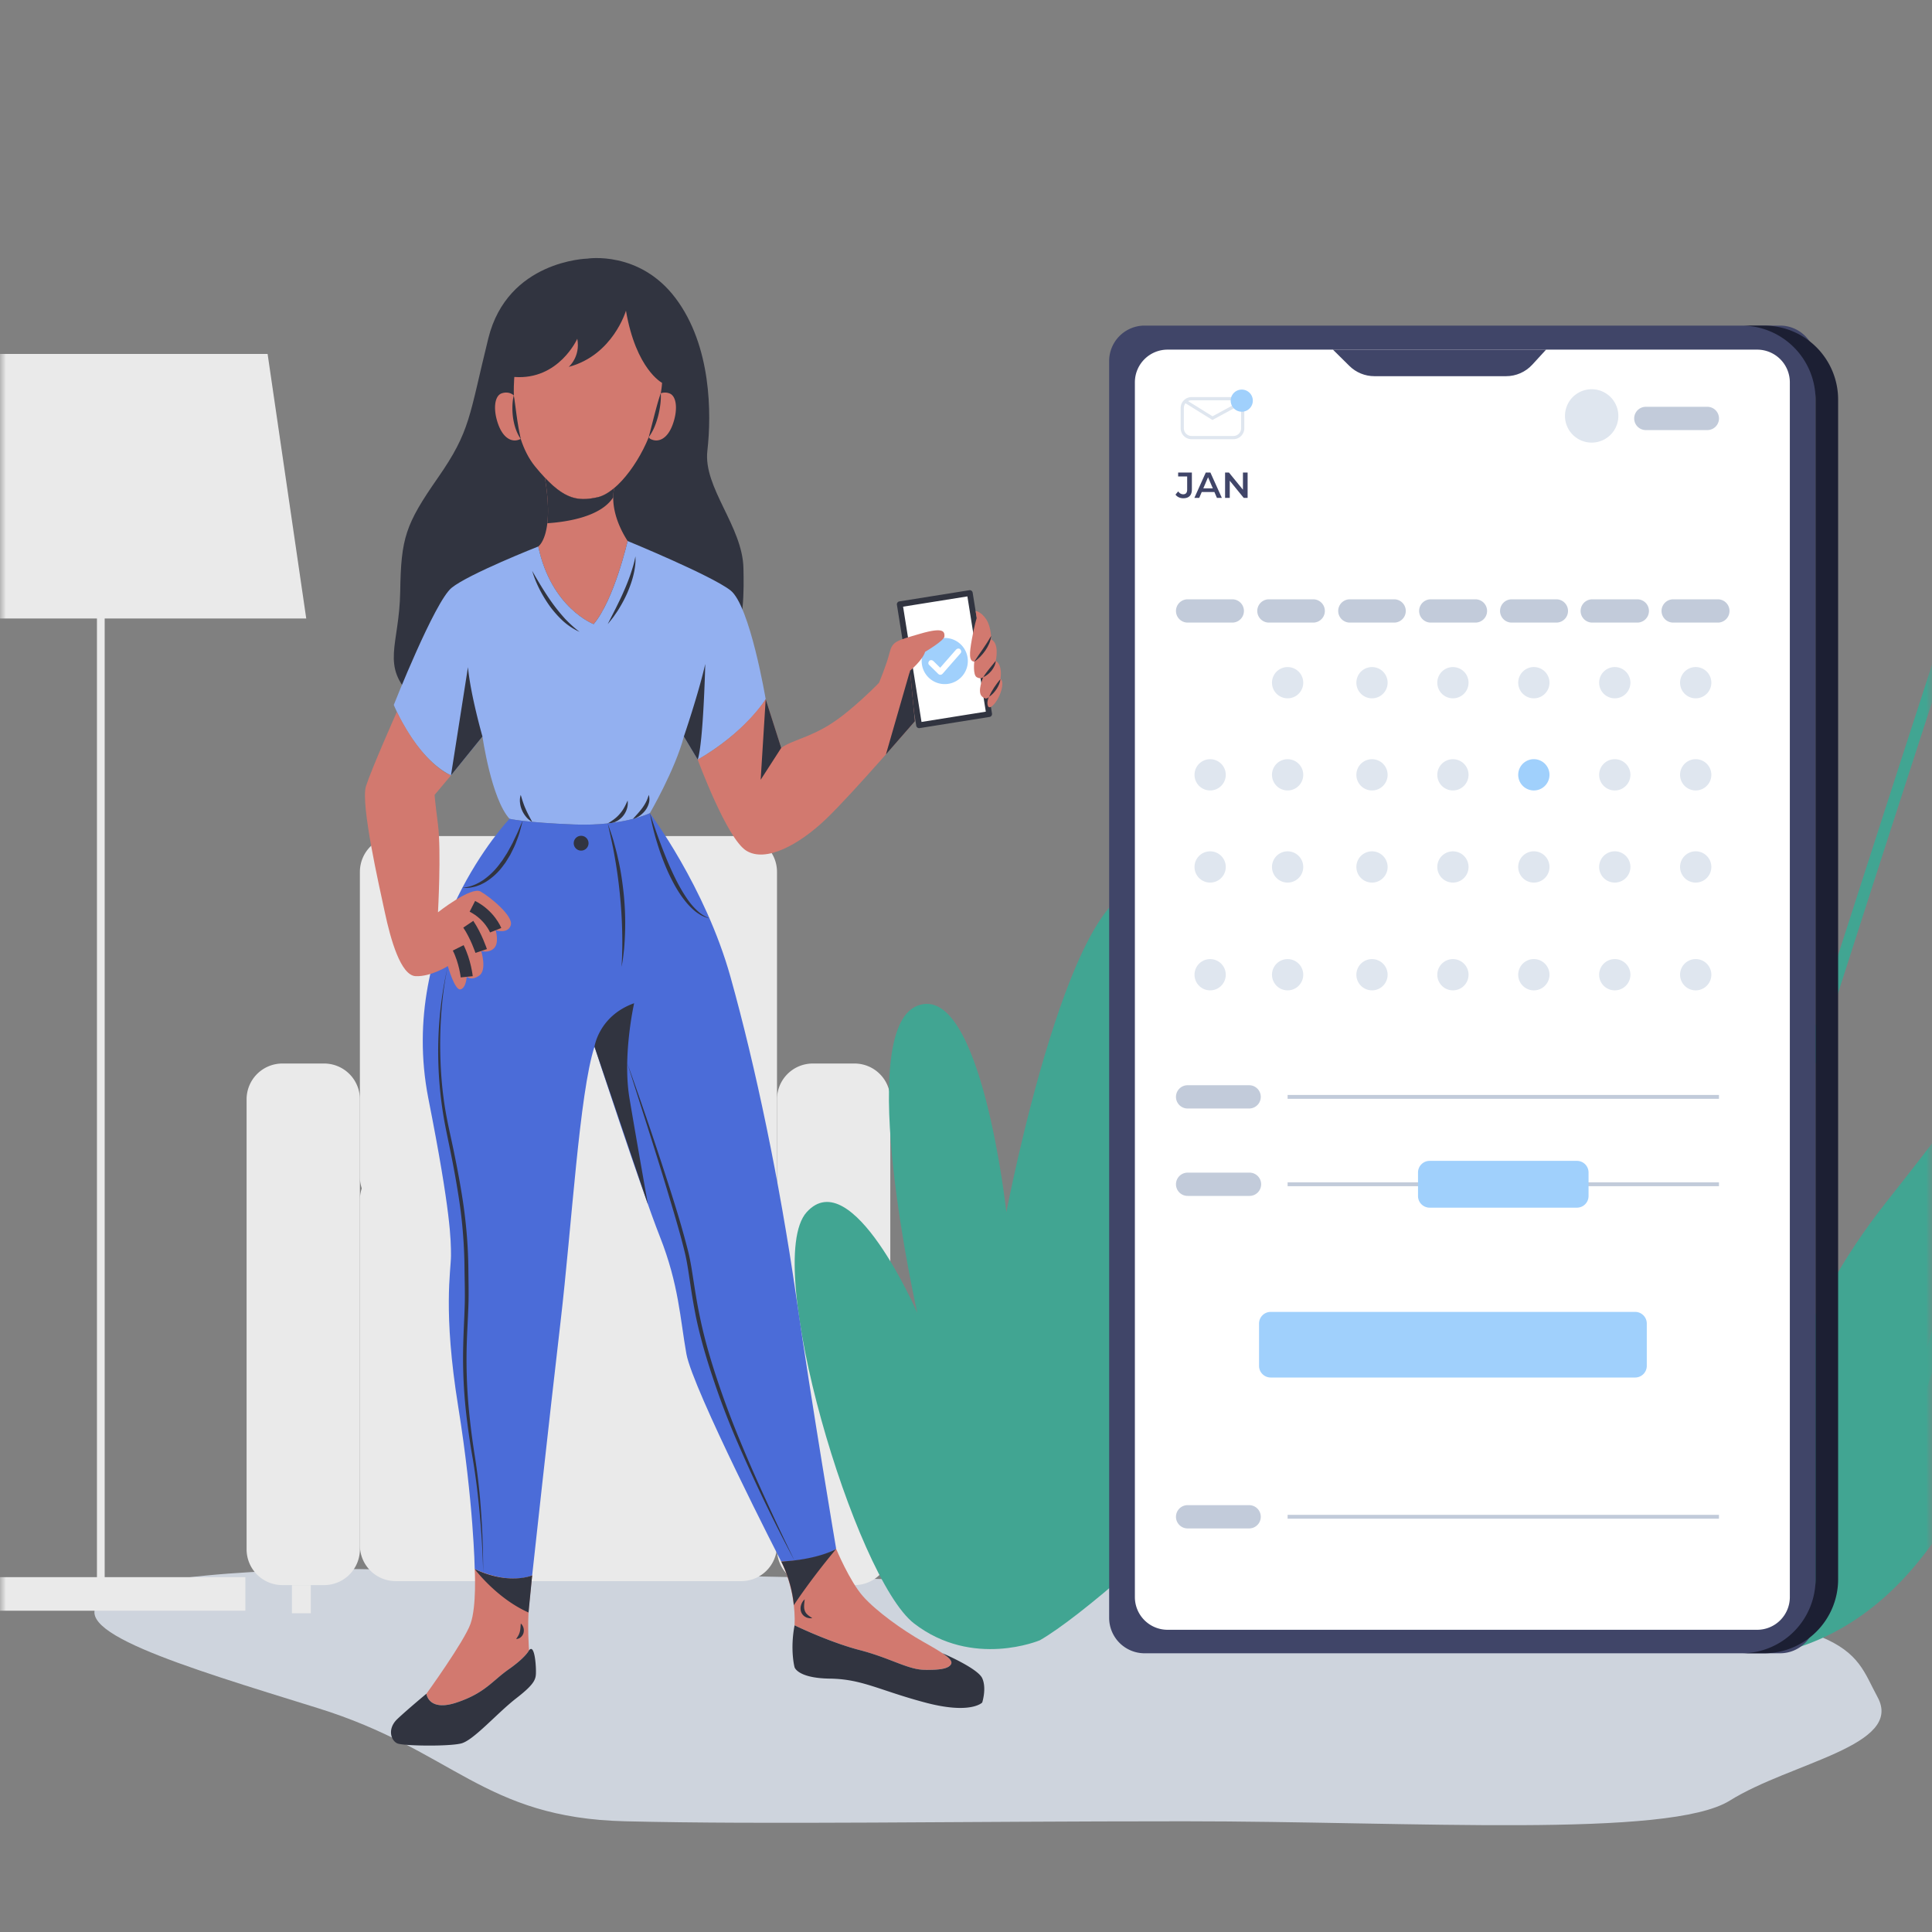 <svg width="160" height="160" viewBox="0 0 160 160" fill="none" xmlns="http://www.w3.org/2000/svg">
    <rect x="0" y="0" width="160" height="160" fill="#808080" stroke="none"/>
    <g clip-path="url(#5e0x86nv8a)">
        <path d="M29.805 129.947s-17.21-.134-21.136 2.41c-3.926 2.544 6.387 5.603 17.654 9.103 11.267 3.499 13.678 9.085 25.448 9.371 11.77.286 27.377 0 46.314 0 18.938 0 40.136 1.431 45.176-1.717 5.039-3.148 14.421-4.535 12.232-8.564-2.19-4.028-1.487-6.69-27.171-8.078-25.685-1.388-98.517-2.525-98.517-2.525z" fill="#CED4DD"/>
        <mask id="4c3yy9iy3b" style="mask-type:luminance" maskUnits="userSpaceOnUse" x="0" y="0" width="160" height="160">
            <path d="M160 0H0v160h160V0z" fill="#fff"/>
        </mask>
        <g mask="url(#4c3yy9iy3b)" fill="#EAEAEA">
            <path d="M26.841 131.271h-3.454a2.964 2.964 0 0 1-2.965-2.964V91.04a2.964 2.964 0 0 1 2.965-2.964h3.454a2.964 2.964 0 0 1 2.964 2.964v37.267a2.964 2.964 0 0 1-2.964 2.964zM70.766 131.271h-3.454a2.964 2.964 0 0 1-2.964-2.964V91.04a2.964 2.964 0 0 1 2.964-2.964h3.455a2.964 2.964 0 0 1 2.964 2.964v37.267a2.964 2.964 0 0 1-2.965 2.964z"/>
            <path d="M61.384 130.942H32.769a2.964 2.964 0 0 1-2.964-2.964V99.363A2.964 2.964 0 0 1 32.77 96.4h28.615a2.964 2.964 0 0 1 2.964 2.964v28.615a2.964 2.964 0 0 1-2.964 2.964z"/>
            <path d="M61.384 100.43H32.769a2.964 2.964 0 0 1-2.964-2.964V72.205a2.964 2.964 0 0 1 2.964-2.964h28.615a2.964 2.964 0 0 1 2.964 2.964v25.261a2.964 2.964 0 0 1-2.964 2.964zM25.74 131.271h-1.564v2.329h1.564v-2.329zM69.821 131.271h-1.564v2.329h1.564v-2.329zM25.362 51.223H-6.371l3.2-21.91h25.333l3.2 21.91z"/>
            <path d="M8.669 50.893h-.64v79.719h.64V50.893zM20.32 130.613H-3.45v2.78h23.77v-2.78z"/>
        </g>
        <mask id="o7tiohibqc" style="mask-type:luminance" maskUnits="userSpaceOnUse" x="0" y="0" width="160" height="160">
            <path d="M160 0H0v160h160V0z" fill="#fff"/>
        </mask>
        <g mask="url(#o7tiohibqc)">
            <path d="M86.123 135.837s-5.56 2.364-10.425-1.39c-4.866-3.753-12.65-29.885-8.897-34.056 3.753-4.17 9.166 8.341 9.166 8.341s-5.29-23.353 0-25.438c5.29-2.085 7.376 17.097 7.376 17.097s5.556-29.19 11.813-26.55c6.257 2.642-1.527 26.272-1.527 26.272s8.618-15.568 13.623-11.954c5.004 3.614-10.843 24.326-10.843 24.326s11.26-12.927 15.986-8.201c4.726 4.726-19.739 27.8-26.272 31.553z" fill="#41A592"/>
        </g>
        <mask id="hyzg2qm6td" style="mask-type:luminance" maskUnits="userSpaceOnUse" x="0" y="0" width="160" height="160">
            <path d="M160 0H0v160h160V0z" fill="#fff"/>
        </mask>
        <g mask="url(#hyzg2qm6td)">
            <path d="M148.689 132.138c-.397-.962-.715-1.961-1.019-2.956a59.276 59.276 0 0 1-1.803-7.771c-1.296-7.924-.964-16.064 1.45-23.746a3068.457 3068.457 0 0 1 5.969-18.734 6405.029 6405.029 0 0 1 7.635-23.601c.309-.951.685-1.905.935-2.874.012-.044.029-.086.043-.13h-.926c.091.54.17 1.081.249 1.622a130.688 130.688 0 0 1 .191 1.369l.02.143c-.012-.085-.004-.03.002.019l.04.302c.113.859.22 1.719.321 2.58a204.948 204.948 0 0 1 1.209 15.391c.131 3.238.182 6.48.138 9.72-.046 3.468-.2 6.937-.493 10.394-.295 3.496-.733 6.98-1.367 10.432-.62 3.376-1.426 6.723-2.497 9.986-1.005 3.062-2.248 6.051-3.829 8.863-1.492 2.654-3.286 5.142-5.448 7.291a27.849 27.849 0 0 1-1.622 1.489c-.472.4.21 1.076.679.678 2.34-1.985 4.327-4.361 5.991-6.935 1.752-2.71 3.143-5.642 4.283-8.658 1.205-3.187 2.123-6.48 2.84-9.809.749-3.474 1.28-6.993 1.66-10.526.376-3.493.599-7.002.705-10.514.1-3.338.095-6.68.002-10.02a200.08 200.08 0 0 0-.458-8.995c-.18-2.447-.402-4.89-.669-7.33a177.96 177.96 0 0 0-.649-5.249c-.11-.795-.192-1.608-.356-2.394-.007-.034-.011-.068-.017-.102-.084-.5-.792-.412-.926 0a7227.822 7227.822 0 0 0-7.91 24.421 3517.596 3517.596 0 0 0-6.091 19.078c-.572 1.813-1.156 3.621-1.584 5.476a47.849 47.849 0 0 0-1.017 6.364c-.363 3.888-.267 7.813.205 11.687.541 4.433 1.482 8.93 3.112 13.103.025.065.05.129.077.193.232.561 1.161.314.925-.257z" fill="#41A592"/>
        </g>
        <mask id="egdvsy13je" style="mask-type:luminance" maskUnits="userSpaceOnUse" x="0" y="0" width="160" height="160">
            <path d="M160 0H0v160h160V0z" fill="#fff"/>
        </mask>
        <g mask="url(#egdvsy13je)">
            <path d="M147.984 136.705s-7.259-17.635 8.307-37.253c15.565-19.617 14.748-22.095 14.748-22.095s1.785 52.661-23.055 59.348z" fill="#41A592"/>
        </g>
        <path d="M147.419 136.918H94.793a2.938 2.938 0 0 1-2.938-2.938V29.902a2.937 2.937 0 0 1 2.938-2.938h52.626a2.937 2.937 0 0 1 2.937 2.938V133.98a2.938 2.938 0 0 1-2.937 2.938z" fill="#404568"/>
        <path d="M146.096 26.964h-1.869a6.13 6.13 0 0 1 6.129 6.13v97.694a6.13 6.13 0 0 1-6.129 6.13h1.869a6.13 6.13 0 0 0 6.13-6.13V33.094a6.129 6.129 0 0 0-6.13-6.13z" fill="#1C1F33"/>
        <path d="M145.52 134.972H96.692a2.707 2.707 0 0 1-2.706-2.706V31.662a2.707 2.707 0 0 1 2.706-2.707h48.828a2.707 2.707 0 0 1 2.707 2.707v100.604a2.707 2.707 0 0 1-2.707 2.706z" fill="#fff"/>
        <path d="M113.819 31.154h10.911c.825 0 1.611-.347 2.169-.955l1.141-1.244h-17.654l1.364 1.349c.551.544 1.294.85 2.069.85z" fill="#404568"/>
        <path d="M102.084 51.56h-3.731a.963.963 0 1 1 0-1.927h3.731a.964.964 0 0 1 0 1.927zM108.786 51.56h-3.731a.964.964 0 0 1 0-1.927h3.731a.964.964 0 0 1 0 1.927zM115.488 51.56h-3.731a.964.964 0 0 1 0-1.927h3.731a.964.964 0 0 1 0 1.927zM122.19 51.56h-3.731a.964.964 0 0 1 0-1.927h3.731a.963.963 0 1 1 0 1.927zM128.893 51.56h-3.732a.964.964 0 0 1 0-1.927h3.732a.963.963 0 0 1 0 1.927zM135.595 51.56h-3.732a.963.963 0 0 1 0-1.927h3.732a.963.963 0 0 1 0 1.927zM142.297 51.56h-3.732a.963.963 0 0 1 0-1.927h3.732a.964.964 0 0 1 0 1.927z" fill="#C2CBDA"/>
        <path d="M106.635 57.832a1.294 1.294 0 1 0 0-2.588 1.294 1.294 0 0 0 0 2.588zM113.623 57.832a1.294 1.294 0 1 0 0-2.588 1.294 1.294 0 0 0 0 2.588zM134.025 34.444a2.21 2.21 0 1 1-4.42.001 2.21 2.21 0 0 1 4.42 0zM120.325 57.832a1.294 1.294 0 1 0 0-2.588 1.294 1.294 0 0 0 0 2.588zM128.322 56.537a1.295 1.295 0 1 1-2.59 0 1.295 1.295 0 0 1 2.59 0zM135.024 56.537a1.295 1.295 0 1 1-2.59 0 1.295 1.295 0 0 1 2.59 0zM140.431 57.832a1.295 1.295 0 1 0 0-2.59 1.295 1.295 0 0 0 0 2.59zM107.929 64.167a1.294 1.294 0 1 1-2.588.001 1.294 1.294 0 0 1 2.588 0zM114.917 64.167a1.294 1.294 0 1 1-2.588.001 1.294 1.294 0 0 1 2.588 0zM121.619 64.167a1.294 1.294 0 1 1-2.588.001 1.294 1.294 0 0 1 2.588 0z" fill="#DFE6EF"/>
        <path d="M128.322 64.167a1.295 1.295 0 1 1-2.59 0 1.295 1.295 0 0 1 2.59 0z" fill="#A0D0FC"/>
        <path d="M135.024 64.167a1.295 1.295 0 1 1-2.59 0 1.295 1.295 0 0 1 2.59 0zM141.726 64.167a1.295 1.295 0 1 1-2.59 0 1.295 1.295 0 0 1 2.59 0zM106.635 73.092a1.294 1.294 0 1 0 0-2.588 1.294 1.294 0 0 0 0 2.588zM113.623 73.092a1.294 1.294 0 1 0 0-2.588 1.294 1.294 0 0 0 0 2.588zM120.325 73.092a1.294 1.294 0 1 0 0-2.588 1.294 1.294 0 0 0 0 2.588zM128.322 71.797a1.295 1.295 0 1 1-2.59 0 1.295 1.295 0 0 1 2.59 0zM135.024 71.797a1.295 1.295 0 1 1-2.59 0 1.295 1.295 0 0 1 2.59 0zM140.431 73.092a1.295 1.295 0 1 0 0-2.59 1.295 1.295 0 0 0 0 2.59zM107.929 80.722a1.294 1.294 0 1 1-2.588.001 1.294 1.294 0 0 1 2.588 0zM101.513 64.167a1.294 1.294 0 1 1-2.588.001 1.294 1.294 0 0 1 2.588 0zM101.513 71.797a1.294 1.294 0 1 1-2.588.001 1.294 1.294 0 0 1 2.588 0zM101.513 80.722a1.294 1.294 0 1 1-2.588.001 1.294 1.294 0 0 1 2.588 0zM114.917 80.722a1.294 1.294 0 1 1-2.588.001 1.294 1.294 0 0 1 2.588 0zM121.619 80.722a1.294 1.294 0 1 1-2.588.001 1.294 1.294 0 0 1 2.588 0zM128.322 80.722a1.295 1.295 0 1 1-2.59 0 1.295 1.295 0 0 1 2.59 0zM135.024 80.722a1.295 1.295 0 1 1-2.59 0 1.295 1.295 0 0 1 2.59 0zM141.726 80.722a1.295 1.295 0 1 1-2.59 0 1.295 1.295 0 0 1 2.59 0z" fill="#DFE6EF"/>
        <path d="M97.998 41.264a.886.886 0 0 1-.372-.078.705.705 0 0 1-.276-.225l.222-.267c.058.08.121.14.189.18.07.04.146.06.228.06.218 0 .327-.13.327-.387V39.46h-.747v-.327h1.137v1.392c0 .248-.061.433-.183.555-.12.122-.295.183-.525.183zm.914-.03.945-2.1h.384l.948 2.1h-.408l-.813-1.893h.156l-.81 1.893h-.402zm.435-.486.105-.306h1.134l.105.306h-1.344zm2.109.486v-2.1h.321l1.317 1.617h-.159v-1.617h.387v2.1h-.321l-1.317-1.617h.159v1.617h-.387z" fill="#404568"/>
        <path d="M103.448 91.802h-5.095a.964.964 0 0 1 0-1.928h5.095a.964.964 0 0 1 0 1.928zM141.396 35.617H136.3a.963.963 0 0 1 0-1.927h5.096a.963.963 0 0 1 0 1.927zM142.357 90.678h-35.723v.32h35.723v-.32zM103.448 99.04h-5.095a.963.963 0 1 1 0-1.927h5.095a.964.964 0 1 1 0 1.927zM142.357 97.916h-35.723v.32h35.723v-.32zM103.448 126.578h-5.095a.964.964 0 0 1 0-1.928h5.095a.964.964 0 1 1 0 1.928zM142.357 125.454h-35.723v.32h35.723v-.32z" fill="#C2CBDA"/>
        <path d="M130.594 100.014h-12.196a.964.964 0 0 1-.964-.964v-1.949c0-.532.432-.963.964-.963h12.196c.532 0 .963.43.963.963v1.95a.963.963 0 0 1-.963.963zM135.416 114.08h-30.183a.964.964 0 0 1-.964-.964v-3.506c0-.532.432-.964.964-.964h30.183c.532 0 .964.432.964.964v3.506a.965.965 0 0 1-.964.964z" fill="#A0D0FC"/>
        <path d="M102.142 36.373h-3.46a.906.906 0 0 1-.905-.906V33.79c0-.5.406-.906.905-.906h3.46c.5 0 .906.406.906.906v1.676c0 .5-.406.906-.906.906zm-3.46-3.223a.641.641 0 0 0-.64.64v1.677c0 .353.287.64.64.64h3.46a.641.641 0 0 0 .641-.64V33.79a.641.641 0 0 0-.641-.64h-3.46z" fill="#DFE6EF"/>
        <path d="m100.408 34.782-2.323-1.442.14-.225 2.192 1.36 2.294-1.245.126.233-2.429 1.319z" fill="#DFE6EF"/>
        <path d="M103.753 33.15a.916.916 0 1 1-1.831 0 .916.916 0 0 1 1.831 0z" fill="#A0D0FC"/>
        <path d="M48.642 21.418s-6.602.139-8.201 6.602c-1.599 6.464-1.46 7.646-4.17 11.538-2.711 3.892-3.059 5.004-3.128 9.452-.07 4.448-1.668 6.116 1.043 8.757 2.71 2.641 8.34 4.24 18 2.502 9.661-1.737 9.453-9.73 9.383-13.205-.07-3.476-3.336-6.673-2.988-9.73.347-3.059.347-8.688-2.641-12.65-2.989-3.961-7.298-3.266-7.298-3.266z" fill="#313440"/>
        <path d="M51.84 25.727s-1.073 3.683-4.742 4.657c0 0 .988-.834.71-2.329 0 0-1.529 3.44-5.212 3.163 0 0-.487 4.726 1.737 7.436 2.224 2.711 3.406 2.903 5.144 2.53 1.737-.375 3.822-3.363 4.587-5.935.764-2.572.764-3.545.764-3.545s-2.154-1.112-2.989-5.977z" fill="#D2796F"/>
        <path d="m50.877 40.41-.001-.001c-.47.399-.947.677-1.4.774-1.52.328-2.615.221-4.354-1.626.816 4.823-.546 5.7-.546 5.7 1.078 5.109 4.587 6.43 4.587 6.43 1.703-2.017 2.815-6.882 2.815-6.882-1.668-2.606-1.101-4.395-1.101-4.395zM42.557 32.764l-.006-.018s-.372-.382-.998-.173c-.625.208-.73 1.39-.278 2.606.452 1.216 1.228 1.5 1.848 1.167-.414-1.276-.54-2.599-.566-3.582zM55.424 32.573a1.034 1.034 0 0 0-.702-.001c-.099.566-.289 1.433-.658 2.677-.093.31-.205.626-.333.943a.285.285 0 0 0 .124.154c.62.333 1.396.05 1.847-1.167.452-1.216.348-2.398-.278-2.606z" fill="#D2796F"/>
        <path d="M45.327 43.332c1.535-.1 4.417-.507 5.459-2.149.005-.493.091-.773.091-.773v-.001c-.471.399-.947.677-1.4.774-1.52.328-2.615.221-4.355-1.626.29 1.709.304 2.92.205 3.775zM42.55 32.747c.104.614.167 1.212.256 1.809.038.298.092.593.14.89l.177.9c-.36-.514-.542-1.133-.634-1.745a5.953 5.953 0 0 1-.054-.93c.007-.31.036-.62.116-.924zM54.722 32.572c.021.32-.001.637-.04.952a7.837 7.837 0 0 1-.178.933c-.164.61-.389 1.22-.773 1.735.152-.62.31-1.212.463-1.815.16-.602.312-1.203.528-1.805z" fill="#313440"/>
        <path d="M60.492 48.889c-1.616-1.251-8.514-4.084-8.514-4.084s-1.111 4.866-2.814 6.881c0 0-3.51-1.32-4.587-6.429 0 0-5.77 2.276-7.176 3.423-1.408 1.147-4.789 9.696-4.789 9.696s1.713 4.326 4.736 5.838l2.607-3.218s.73 5.147 2.241 6.815c0 0 1.303.313 5.37.469 4.065.156 6.255-.938 6.255-.938s2.09-3.593 2.815-6.346l1.146 1.915s3.702-2.033 5.63-5.004c0 0-1.304-7.767-2.92-9.018z" fill="#93B0F0"/>
        <path d="M44.073 47.273c.264.476.543.939.823 1.398.286.456.578.906.893 1.338.315.432.654.844 1.012 1.241.371.384.762.749 1.198 1.079a5.367 5.367 0 0 1-1.373-.9 8.765 8.765 0 0 1-1.096-1.232c-.634-.894-1.151-1.875-1.457-2.924zM52.621 46.074c.038.515-.04 1.035-.16 1.537-.12.504-.297.99-.5 1.466-.205.474-.451.928-.721 1.367-.134.219-.285.428-.43.64-.16.202-.313.408-.482.602l.694-1.365c.221-.456.45-.907.646-1.372.204-.462.39-.93.555-1.408.156-.479.312-.961.398-1.467zM39.955 60.995s-.99-3.453-1.2-5.747l-1.407 8.966 2.607-3.219zM56.635 60.995s1.2-3.505 1.772-6.008c0 0-.156 6.516-.625 7.924l-1.147-1.916z" fill="#313440"/>
        <path d="m80.315 49.121-5.8.927 1.602 10.02 5.8-.926-1.602-10.02z" fill="#fff"/>
        <path d="m80.276 48.879-5.799.927a.219.219 0 0 0-.141.082l-.014.015-.01.017a.22.22 0 0 0-.034.161 180350.657 180350.657 0 0 0 1.602 10.02c.02.128.147.22.275.199 1.933-.31 3.866-.618 5.8-.927a.244.244 0 0 0 .198-.275l-1.403-8.78-.199-1.24a.244.244 0 0 0-.275-.2zm1.365 10.058-5.325.851-1.366-8.543-.16-1.003 5.325-.851 1.366 8.542.16 1.004z" fill="#313440"/>
        <path d="M80.125 54.425a1.912 1.912 0 1 1-3.776.603 1.912 1.912 0 0 1 3.776-.603z" fill="#A0D0FC"/>
        <path d="M79.503 53.754c-.113-.082-.25-.044-.335.054l-1.3 1.484-.006.007-.554-.546c-.092-.091-.23-.122-.338-.034-.092.076-.126.247-.033.338l.752.742c.117.116.27.114.38-.011l1.3-1.484.188-.215c.085-.097.044-.264-.054-.335z" fill="#fff"/>
        <path d="M44.073 68.062a1.624 1.624 0 0 1-.5-.41 2.226 2.226 0 0 1-.342-.55 2.033 2.033 0 0 1-.166-.628 1.578 1.578 0 0 1 .058-.644c.071.207.118.403.187.592.064.189.131.374.214.553.154.365.346.708.549 1.087zM50.328 68.192c.395-.232.734-.476 1-.792.135-.155.257-.323.357-.508.11-.183.189-.383.293-.593.028.229.012.467-.063.691a1.697 1.697 0 0 1-.345.62c-.158.18-.35.33-.564.43a1.41 1.41 0 0 1-.678.152z" fill="#313440"/>
        <path d="M65.913 107.218c-1.355-9.383-3.335-18.87-5.42-26.324-2.086-7.454-6.673-13.553-6.673-13.553s-2.19 1.095-6.255.939c-4.066-.157-5.37-.47-5.37-.47s-9.33 9.8-6.724 23.145c1.877 9.487 1.877 11.78 1.877 13.032 0 1.25-.678 4.587.6 12.51 1.276 7.923 1.367 13.449 1.367 13.449s2.724 1.355 4.757.521c0 0 1.407-12.927 2.345-20.955.939-8.028 1.564-18.974 2.815-22.831 0 0 3.858 11.78 5.421 15.742 1.564 3.961 1.669 6.776 2.19 9.695.521 2.919 7.854 17.202 7.854 17.202s2.884 0 4.552-1.043c0 0-1.98-11.676-3.335-21.059z" fill="#4B6CD8"/>
        <path d="M52.415 67.82c.288-.321.561-.607.79-.924a3.57 3.57 0 0 0 .304-.496c.09-.176.15-.363.222-.57.06.206.07.437.014.653a1.744 1.744 0 0 1-.28.6 2.128 2.128 0 0 1-.466.459 1.65 1.65 0 0 1-.584.278z" fill="#313440"/>
        <path d="M32.867 58.95s-2.087 4.69-2.556 6.15c-.47 1.46 1.095 8.288 1.564 10.478.469 2.189 1.303 5.212 2.554 5.264 1.251.052 2.659-.834 2.659-.834s.573 2.033 1.042 1.929c.47-.104.521-1.043.521-1.043s.391.365 1.043-.104c.652-.47.156-2.033.156-2.033s.626.209 1.069-.235c.443-.443.13-1.485.13-1.485s1.017.339 1.251-.417c.235-.756-1.72-2.346-2.502-2.789-.782-.443-3.526 1.72-3.526 1.72s.279-5.052 0-7.256c-.28-2.204-.28-2.465-.28-2.465l1.356-1.616s-2.238-.73-4.481-5.265zM57.782 62.91s2.398 6.52 4.014 7.535c1.615 1.014 4.378-.479 6.62-2.625 2.241-2.147 7.35-8.09 7.35-8.09l-.4-4.187s1.042-.868 1.25-1.564c0 0 1.6-.938 1.6-1.285 0-.348 0-.8-2.016-.209-2.016.59-2.294.626-2.537 1.598-.243.974-.87 2.467-.87 2.467s-2.189 2.26-3.996 3.406c-1.807 1.147-3.162 1.321-4.1 1.981l-1.286-4.03s-1.772 2.814-5.63 5.004z" fill="#D2796F"/>
        <path d="M38.652 80.894s-.13-1.25-.704-2.397M39.85 78.757s-.417-1.251-1.068-2.215M41.05 77.037s-.496-1.251-1.93-1.98" stroke="#313440" stroke-miterlimit="10"/>
        <path d="m63.411 57.907-.416 6.672 1.702-2.641-1.286-4.032zM73.369 62.477l1.997-6.934.4 4.188-2.397 2.745zM38.3 73.505c.331-.013.653-.09.952-.217.153-.05.293-.137.438-.204.136-.09.28-.162.408-.26a5.878 5.878 0 0 0 1.353-1.372l.149-.192.13-.205.265-.41c.158-.286.318-.572.47-.862.134-.3.288-.591.42-.894.131-.302.254-.61.396-.911-.073.323-.166.643-.25.967-.098.318-.222.628-.34.942-.127.31-.286.606-.434.908l-.264.43-.133.215-.153.203a5.153 5.153 0 0 1-1.473 1.39c-.144.091-.301.16-.451.238-.162.055-.315.13-.483.165-.327.083-.67.128-1 .07zM51.474 80.06c.065-1 .075-1.998.05-2.994a39.278 39.278 0 0 0-.186-2.98c-.099-.991-.23-1.979-.403-2.96-.16-.984-.391-1.955-.607-2.934.166.472.334.946.476 1.427.132.484.268.968.372 1.46.232.978.373 1.976.48 2.975.1 1 .14 2.008.113 3.012a27.452 27.452 0 0 1-.082 1.505c-.056.498-.109.998-.212 1.49zM53.82 67.341c.138.41.27.82.416 1.224a34 34 0 0 0 .434 1.213c.304.802.616 1.6.975 2.375.356.776.752 1.534 1.23 2.235.237.35.502.685.812.973.303.296.657.54 1.065.686-.429-.075-.821-.302-1.168-.567a5.732 5.732 0 0 1-.908-.946c-.54-.69-.954-1.462-1.321-2.247a20.077 20.077 0 0 1-.917-2.43 20.01 20.01 0 0 1-.618-2.516zM48.74 69.831a.613.613 0 1 1-1.227 0 .613.613 0 0 1 1.227 0zM49.233 86.68s.365-2.554 3.284-3.597c0 0-.98 4.327-.386 7.871.594 3.545 1.525 8.776 1.525 8.776l-4.423-13.05zM37.088 80.008c-.446 2.06-.617 4.168-.634 6.268-.007 2.1.144 4.204.54 6.265.196 1.028.441 2.055.647 3.09.212 1.032.407 2.069.577 3.11.35 2.082.547 4.197.57 6.308.008 1.053.042 2.107 0 3.166-.037 1.056-.105 2.106-.135 3.156a44.16 44.16 0 0 0 .274 6.287c.11 1.045.262 2.085.426 3.124.16 1.042.288 2.091.386 3.141.184 2.1.278 4.207.276 6.313a71.74 71.74 0 0 0-.432-6.297 53.827 53.827 0 0 0-.43-3.124 60.814 60.814 0 0 1-.47-3.129 41.16 41.16 0 0 1-.32-6.323c.024-1.055.087-2.108.12-3.157.036-1.046-.003-2.098-.014-3.151a40.524 40.524 0 0 0-.538-6.267 75.954 75.954 0 0 0-.56-3.103c-.204-1.032-.435-2.056-.617-3.1-.708-4.167-.62-8.473.334-12.577z" fill="#313440"/>
        <path d="M51.945 88.038c1.23 3.424 2.4 6.868 3.508 10.334.554 1.733 1.085 3.473 1.533 5.244.224.893.344 1.799.487 2.695.14.898.288 1.792.474 2.677.361 1.775.866 3.519 1.439 5.24a74.346 74.346 0 0 0 1.905 5.1c.69 1.68 1.426 3.342 2.184 4.994.749 1.657 1.533 3.297 2.328 4.932a132.964 132.964 0 0 1-4.739-9.831 63.441 63.441 0 0 1-1.954-5.102c-.584-1.725-1.103-3.479-1.476-5.268a51.486 51.486 0 0 1-.462-2.696c-.14-.899-.254-1.801-.469-2.673-.43-1.76-.967-3.498-1.485-5.24-.525-1.74-1.07-3.474-1.62-5.207l-1.653-5.199z" fill="#313440"/>
        <path d="M39.316 129.946s.17 3.075-.352 4.535c-.52 1.459-3.648 5.786-3.648 5.786s.156 1.512 2.502.729c2.345-.781 2.919-1.772 4.326-2.762 1.407-.991 1.668-1.564 1.668-1.564s-.156-2.033 0-3.701c.157-1.668.26-2.502.26-2.502-2.032.834-4.756-.521-4.756-.521z" fill="#D2796F"/>
        <path d="M43.812 136.67s-.26.573-1.668 1.564c-1.408.99-1.981 1.98-4.327 2.762-2.345.782-2.502-.729-2.502-.729s-1.511 1.25-2.398 2.085c-.886.834-.52 1.824 0 2.033.522.208 4.242.26 5.275 0 1.033-.261 2.962-2.502 4.577-3.753 1.616-1.252 1.616-1.616 1.616-2.242 0-.626-.134-2.271-.573-1.72zM39.316 129.946s1.807 2.422 4.455 3.595l.302-3.074s-1.903.834-4.757-.521zM42.743 135.731c.164-.221.256-.397.306-.591.026-.097.04-.2.051-.313.01-.113.013-.232.034-.373a.739.739 0 0 1 .214.344c.042.133.042.28.01.423-.075.285-.331.52-.615.51z" fill="#313440"/>
        <path d="M64.697 129.32s1.239 2.328 1.106 5.282c0 0 2.856 1.39 5.392 2.05 2.538.661 3.962 1.599 5.317 1.634 1.356.035 2.085-.105 2.26-.487.173-.382-.661-.903-2.33-1.842-1.667-.938-3.856-2.502-4.968-3.753-1.112-1.251-2.224-3.927-2.224-3.927s-1.216.904-4.553 1.043z" fill="#D2796F"/>
        <path d="M81.343 138.981c-.382-.834-3.299-2.072-3.299-2.072.575.385.83.663.728.89-.174.383-.904.522-2.26.487-1.355-.035-2.78-.973-5.316-1.634-2.537-.66-5.393-2.05-5.393-2.05-.389 2.05 0 3.475 0 3.475s.25.904 2.926.939c2.675.035 4.1.973 7.888 1.98 3.788 1.008 4.726 0 4.726 0s.382-1.181 0-2.015zM65.74 132.934s1.355-2.085 3.51-4.657c0 0-1.425.869-4.553 1.043 0 0 .87 1.598 1.043 3.614zM66.644 132.448c-.044.353-.089.672 0 .927.041.127.114.241.228.339.049.058.121.094.183.149.068.047.141.088.214.148-.09.009-.18.008-.272-.002-.087-.026-.184-.034-.266-.088a.756.756 0 0 1-.39-.443.927.927 0 0 1 .008-.577.992.992 0 0 1 .294-.453z" fill="#313440"/>
        <path d="M80.887 51.176s-.195.606-.404 1.779c-.209 1.172-.248 1.807.202 1.841 0 0-.128 1.092.202 1.286.329.195.54 0 .54 0s-.527 1.2-.11 1.59c.417.391.599 0 .599 0s-.234.443-.104.782.574-.105.86-.652c.287-.547.495-1.355.183-1.59 0 0 .208-1.12-.391-1.485 0 0 .333-1.434-.376-1.772 0 0 .017-1.017-.416-1.669-.433-.651-.878-.69-.878-.69l.093.58z" fill="#D2796F"/>
        <path d="M80.685 54.796c.232-.372.482-.713.72-1.062.241-.349.463-.697.683-1.077-.04.442-.242.852-.485 1.213-.252.357-.549.684-.918.926zM81.428 56.082c.153-.259.329-.475.501-.695.177-.218.342-.43.535-.66-.017.305-.168.58-.347.81-.188.226-.41.427-.69.545zM81.916 57.7c.11-.283.26-.526.414-.767.16-.238.319-.468.525-.692-.034.304-.166.577-.324.824-.165.243-.357.47-.615.635z" fill="#313440"/>
    </g>
    <defs>
        <clipPath id="5e0x86nv8a">
            <path fill="#fff" d="M0 0h160v160H0z"/>
        </clipPath>
    </defs>
</svg>
